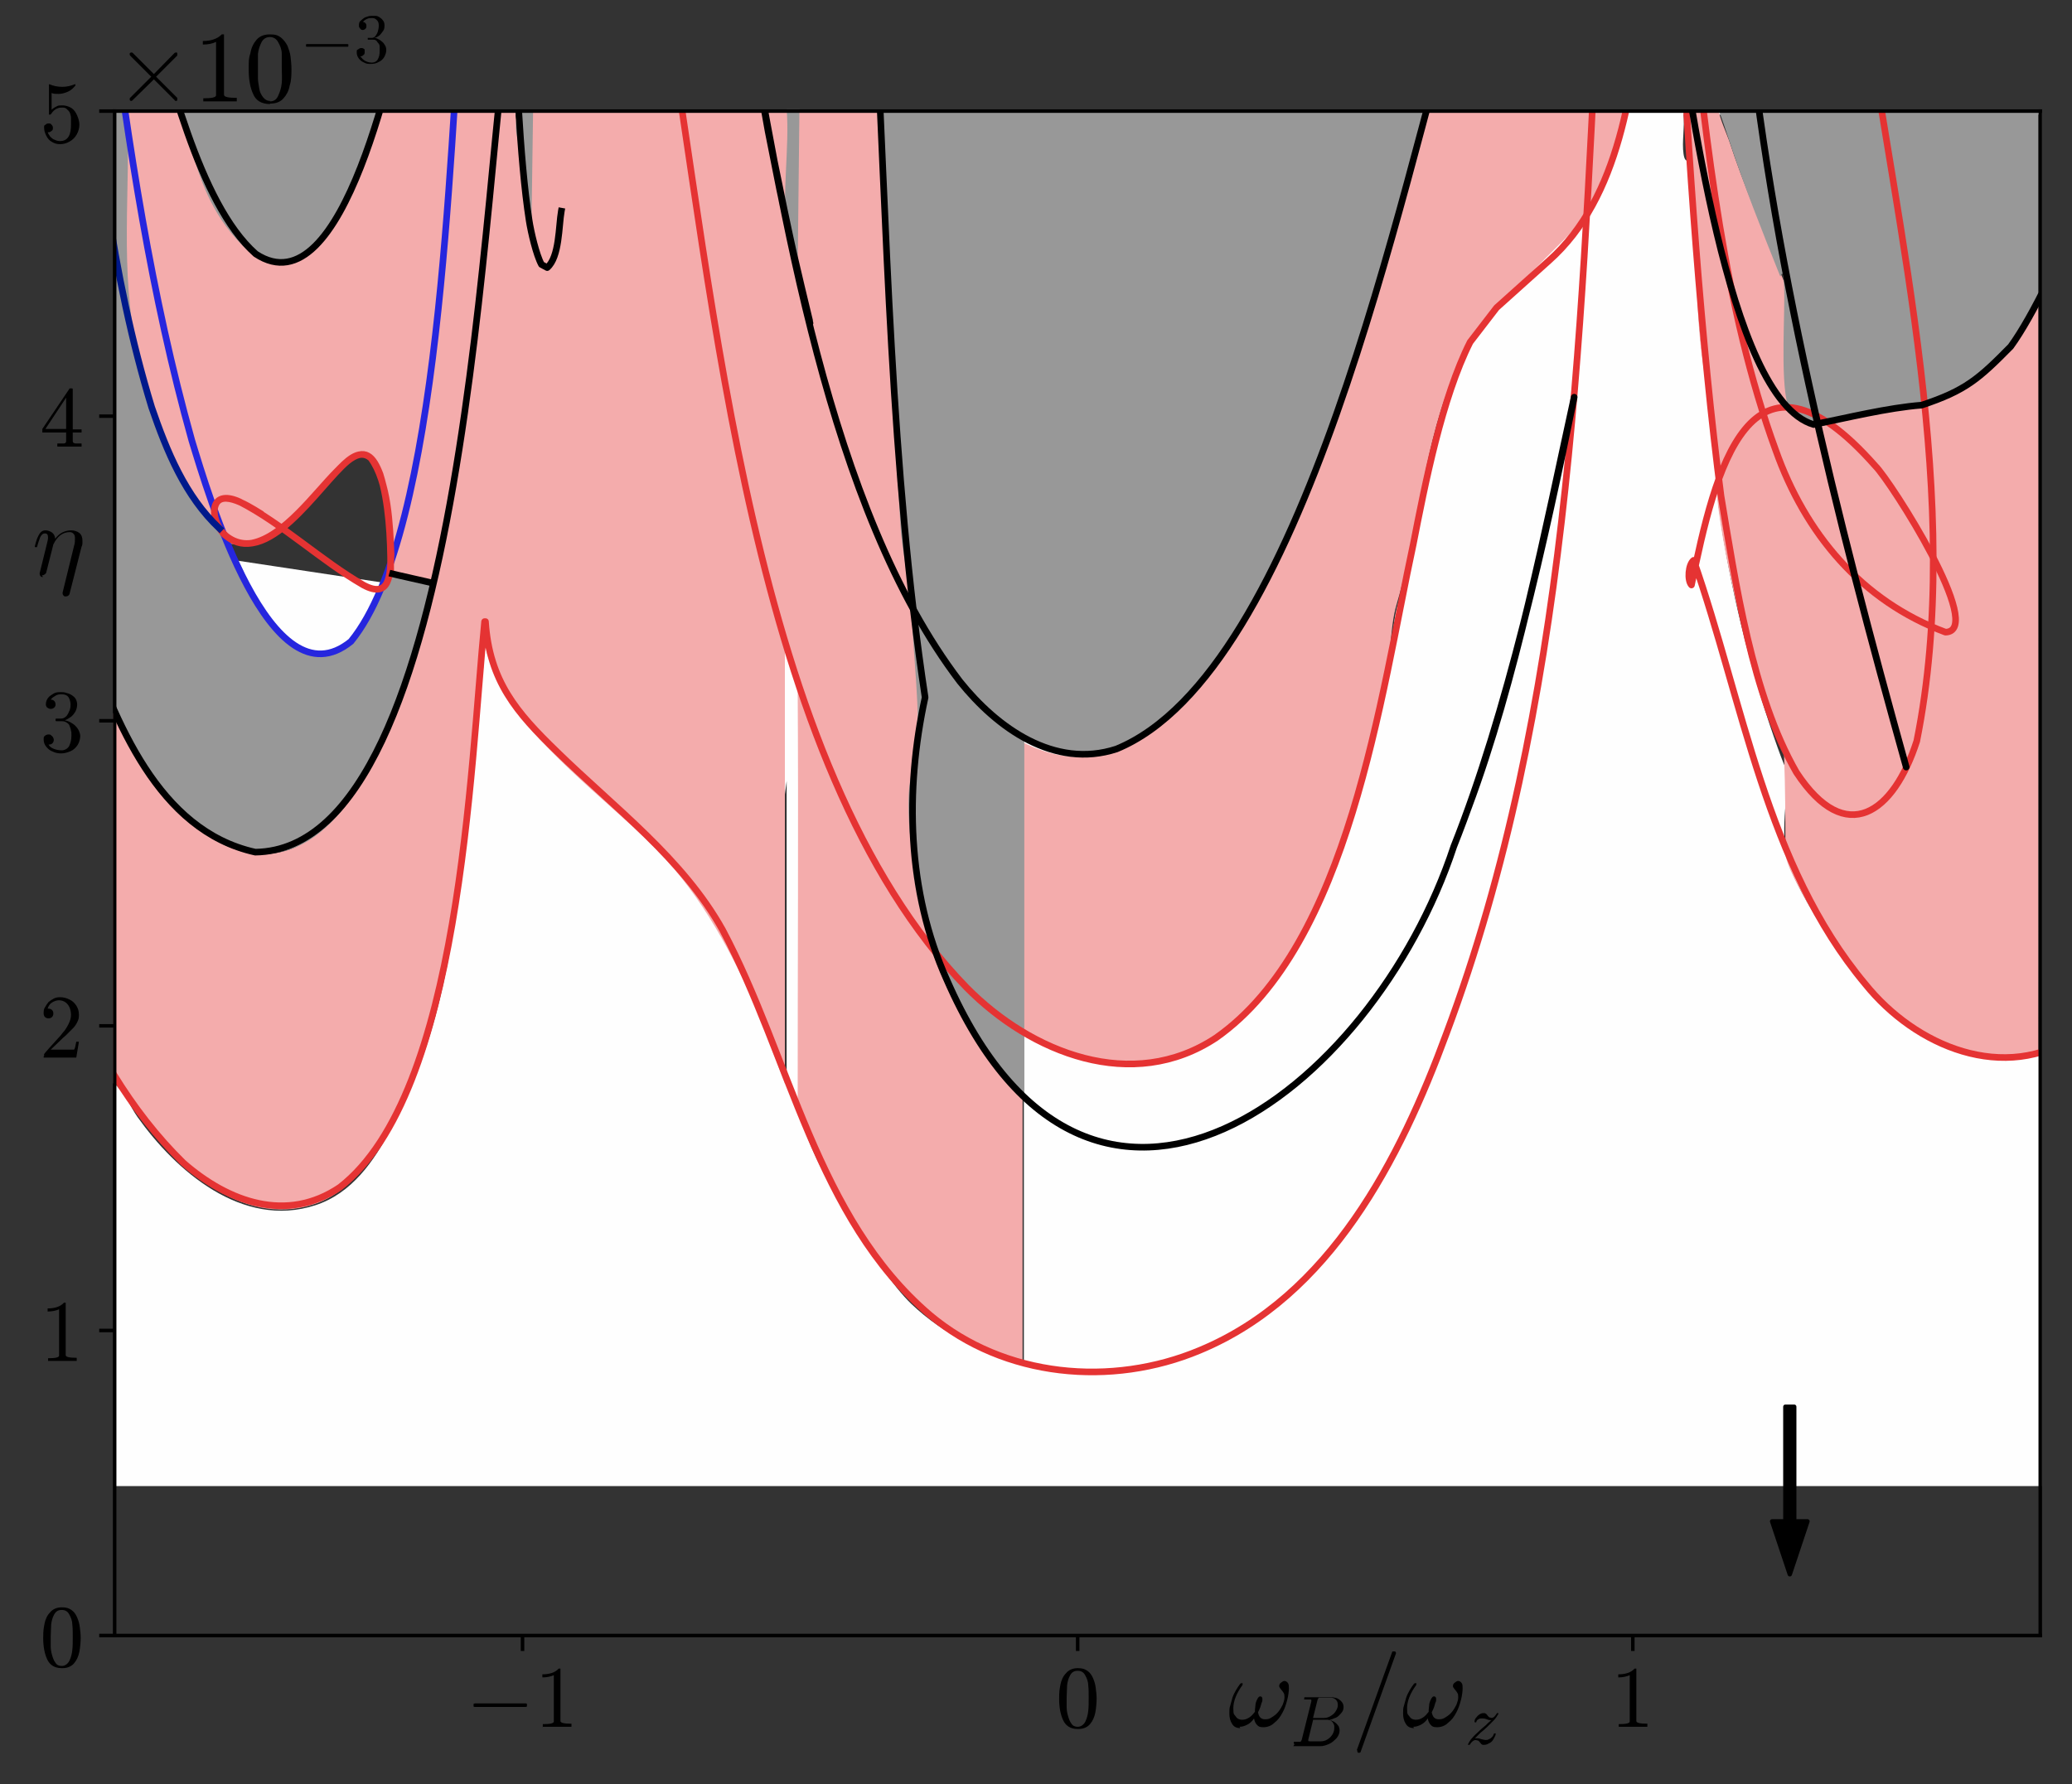 <?xml version="1.0" encoding="UTF-8"?>
<svg id="Layer_1" xmlns="http://www.w3.org/2000/svg" xmlns:xlink="http://www.w3.org/1999/xlink" version="1.1" viewBox="0 0 469.9 404.7">
  <rect x="0" y="0" width="469.9" height="404.7" fill="#333333" stroke="none"/>
  <!-- Generator: Adobe Illustrator 29.2.1, SVG Export Plug-In . SVG Version: 2.1.0 Build 116)  -->
  <defs>
    <style>
      .st0, .st1, .st2, .st3, .st4, .st5 {
        fill: none;
      }

      .st6 {
        fill: #f4acac;
      }

      .st7 {
        clip-path: url(#clippath-17);
      }

      .st8 {
        clip-path: url(#clippath-19);
      }

      .st9 {
        clip-path: url(#clippath-11);
      }

      .st10 {
        clip-path: url(#clippath-16);
      }

      .st11 {
        clip-path: url(#clippath-18);
      }

      .st12 {
        clip-path: url(#clippath-10);
      }

      .st13 {
        clip-path: url(#clippath-15);
      }

      .st14 {
        clip-path: url(#clippath-14);
      }

      .st15 {
        clip-path: url(#clippath-12);
      }

      .st16 {
        clip-path: url(#clippath-27);
      }

      .st17 {
        clip-path: url(#clippath-26);
      }

      .st18 {
        clip-path: url(#clippath-20);
      }

      .st19 {
        clip-path: url(#clippath-21);
      }

      .st20 {
        clip-path: url(#clippath-22);
      }

      .st21 {
        clip-path: url(#clippath-23);
      }

      .st22 {
        clip-path: url(#clippath-24);
      }

      .st23 {
        clip-path: url(#clippath-3);
      }

      .st24 {
        clip-path: url(#clippath-4);
      }

      .st25 {
        clip-path: url(#clippath-2);
      }

      .st26 {
        clip-path: url(#clippath-7);
      }

      .st27 {
        clip-path: url(#clippath-6);
      }

      .st28 {
        clip-path: url(#clippath-9);
      }

      .st29 {
        clip-path: url(#clippath-8);
      }

      .st30 {
        clip-path: url(#clippath-5);
      }

      .st1 {
        stroke: #2626de;
      }

      .st1, .st31, .st2, .st3, .st5 {
        stroke-width: 1.5px;
      }

      .st1, .st32, .st2, .st3, .st33, .st5 {
        stroke-linejoin: round;
      }

      .st1, .st2, .st3, .st4, .st5 {
        stroke-linecap: square;
      }

      .st31 {
        stroke-miterlimit: 10;
      }

      .st31, .st32, .st2, .st33, .st4 {
        stroke: #000;
      }

      .st32 {
        stroke-linecap: round;
      }

      .st34 {
        fill: #fefefe;
      }

      .st3 {
        stroke: #00198b;
      }

      .st33, .st4 {
        stroke-width: .8px;
      }

      .st35 {
        fill: #989898;
      }

      .st5 {
        stroke: #e53333;
      }
    </style>
    <clipPath id="clippath">
      <rect class="st0" x="26" y="25.2" width="436.7" height="345.8"/>
    </clipPath>
    <clipPath id="clippath-2">
      <rect class="st0" x="26" y="25.2" width="436.7" height="345.8"/>
    </clipPath>
    <clipPath id="clippath-3">
      <rect class="st0" x="26" y="25.2" width="436.7" height="345.8"/>
    </clipPath>
    <clipPath id="clippath-4">
      <rect class="st0" x="26" y="25.2" width="436.7" height="345.8"/>
    </clipPath>
    <clipPath id="clippath-5">
      <rect class="st0" x="26" y="25.2" width="436.7" height="345.8"/>
    </clipPath>
    <clipPath id="clippath-6">
      <rect class="st0" x="26" y="25.2" width="436.7" height="345.8"/>
    </clipPath>
    <clipPath id="clippath-7">
      <rect class="st0" x="26" y="25.2" width="436.7" height="345.8"/>
    </clipPath>
    <clipPath id="clippath-8">
      <rect class="st0" x="26" y="25.2" width="436.7" height="345.8"/>
    </clipPath>
    <clipPath id="clippath-9">
      <rect class="st0" x="26" y="25.2" width="436.7" height="345.8"/>
    </clipPath>
    <clipPath id="clippath-10">
      <rect class="st0" x="26" y="25.2" width="436.7" height="345.8"/>
    </clipPath>
    <clipPath id="clippath-11">
      <rect class="st0" x="26" y="25.2" width="436.7" height="345.8"/>
    </clipPath>
    <clipPath id="clippath-12">
      <rect class="st0" x="26" y="25.2" width="436.7" height="345.8"/>
    </clipPath>
    <clipPath id="clippath-14">
      <rect class="st0" x="26" y="25.2" width="436.7" height="345.8"/>
    </clipPath>
    <clipPath id="clippath-15">
      <rect class="st0" x="26" y="25.2" width="436.7" height="345.8"/>
    </clipPath>
    <clipPath id="clippath-16">
      <rect class="st0" x="26" y="25.2" width="436.7" height="345.8"/>
    </clipPath>
    <clipPath id="clippath-17">
      <rect class="st0" x="26" y="25.2" width="436.7" height="345.8"/>
    </clipPath>
    <clipPath id="clippath-18">
      <rect class="st0" x="26" y="25.2" width="436.7" height="345.8"/>
    </clipPath>
    <clipPath id="clippath-19">
      <rect class="st0" x="26" y="25.2" width="436.7" height="345.8"/>
    </clipPath>
    <clipPath id="clippath-20">
      <rect class="st0" x="26" y="25.2" width="436.7" height="345.8"/>
    </clipPath>
    <clipPath id="clippath-21">
      <rect class="st0" x="26" y="25.2" width="436.7" height="345.8"/>
    </clipPath>
    <clipPath id="clippath-22">
      <rect class="st0" x="26" y="25.2" width="436.7" height="345.8"/>
    </clipPath>
    <clipPath id="clippath-23">
      <rect class="st0" x="26" y="25.2" width="436.7" height="345.8"/>
    </clipPath>
    <clipPath id="clippath-24">
      <rect class="st0" x="26" y="25.2" width="436.7" height="345.8"/>
    </clipPath>
    <clipPath id="clippath-26">
      <rect class="st0" x="26" y="25.2" width="436.7" height="345.8"/>
    </clipPath>
    <clipPath id="clippath-27">
      <rect class="st0" x="26" y="25.2" width="436.7" height="345.8"/>
    </clipPath>
  </defs>
  <g>
    <path class="st34" d="M369.6,25.3c-15.4-.1-30.7.7-46,.7-41.2,0-82.4,0-123.6,0-6.2,0-12.5,0-18.7,0s-1.9,0-2.9,0c-19.2,0-38.3,0-57.5,0s-2.4,0-3.6,0c-10.3,0-20.6,0-30.9,0-14.8,0-29.7,0-44.6,0s-8.6,0-12.9,0-1.9,0-2.9,0v-.7h437v311.8H26v-91.2c2.4,2,3.5,5.1,5.2,7.5,8.6,12.1,23.7,25.4,40.3,20,8.3-2.7,13.3-10,17.1-17.2,10.5-19.4,13.6-38.7,16.5-60.9,1.8-13.7,1.1-30,4-43.9s.7-4.6,1.4-4.6M181.2,251.1c.9,10,17.9,37.4,25.4,44.6s17,11.5,25.6,13.9v-75.4c22.7,14.2,43.9,7.2,58.4-13.8,12.7-18.5,17.3-42.7,23.5-63.5,1.6-5.5,1.3-14.4,2.9-19.8,4.8-15.6,6-34.2,12.2-50.2M171.6,227.8l6.8,18v-97.7c2.2-.4,1.1.6,1.5,1.7.7,1.9,1.2,3.8,1.4,5.8M389.7,25.9c-2.6,0-5.3,0-7.9,0,.3,2.8-.4,6.3,0,9s1.4.7,1.6,2.1c2.2,17.4.3,35.9,4.2,52.6,1.6,6.8,1.2,18.7,2.3,26.4,2.4,16.9,6.8,35,12.3,50.9s2.1,2.2,2.5,4.7c1.4,7.4-.9,14.3.3,21.8s12.8,24.1,16.3,28.2c3.7,4.3,12.3,11.8,17.4,14.3,7.3,3.6,15.9,5.6,23.7,3.2-.2-58.3,0-114.6,0-172.9,0-13.4,0-26.8,0-40.2-24.2.3-48.4-.3-72.6,0Z"/>
    <path class="st6" d="M41.4,25.1c.9,2.8,1.2,7,2.2,9.8,1.8,5.1,7.4,16,11.4,20,7.5,7.5,13.5,5.5,19.1-2.1s5.9-9.9,7.4-13.6,2.2-10.1,4.4-14.1c10.3,0,20.6,0,30.9,0,.2,1.6.7,4.7,1,6.3.8,3.5,0,4.5.4,8.7s1,8.9,1.8,13.3l.4-28.3c19.2,0,39.3,0,58.5,0-.4,8.4-.6,19.4,0,27.3s1.7,5.8,1.5,9l.4-36.2c6.2,0,12.5,0,18.7,0,.8,9.5,1.4,18.9,1.7,28.4.6,21.5,1.1,44,3.6,64.6.9,7.1,1.2,15.2,2.6,21.2s1.1,23.8,0,30.5-.3,5.6-.4,7.5c-.4,6.9-.6,16.5.5,22.8,2.5,14.9,7.3,25.4,15.3,38.4l9,10.2v-80.5c13.2,6.7,23.9,3,34.2-6.4,7.6-7,14.5-18,19.2-26.8,16.9-31.8,25.9-68.8,36.4-102.4.6-1.9.2-5.7,1.5-7.6,15.3,0,30.7-.3,46,.3-1.8,3.1-2.3,7.3-3.2,10.6s-4.1,10.9-6.5,13.5c-12.2,13-24.6,22.6-30.5,37.5-6.3,16-7.5,34.6-12.2,50.2-1.6,5.3-1.3,14.3-2.9,19.8-6.2,20.9-10.8,45.1-23.5,63.5-14.5,21.1-35.7,28.1-58.4,13.8v75.4c-8.6-2.4-19.1-8.7-25.6-14.9s-25.4-35.6-25.4-45.6c0-30.3.2-62.6,0-93.6,0-2-.7-3.9-1.4-5.8s.7-2.1-1.5-1.7v97.7l-6.8-18c-6.5-14.2-13.3-26.5-24.4-37.2-9.1-8.8-27.2-22.9-32.1-33.6s-3.8-6.4-4.6-10.4c-.7,0-.2,3.6-.4,4.6-2.9,13.8-3.2,30.2-5,43.9-3,22.3-6,41.5-16.5,60.9-3.9,7.1-8.8,14.5-17.1,17.2-16.6,5.4-31.6-9-40.3-21s-2.8-4.5-5.2-6.5v-84c3.3,4.9,5.6,10.9,9.2,15.6,7,9.4,18.3,19.8,30.9,15.4s24.4-30.6,28.6-44.7,2.3-7.6,3.2-10.6.4-3.6.8-5.2c-3.4-.2-7.8-.7-10.4-2.9l-1.1,2.9c2.4-4.6,1.6-16.6.2-20.4s-2.2-8.4-4.6-8.8c-6.2-1-14.2,19-24.1,20.1s-5.5-1-6.6,0c-3.4-6.1-5.4-6.3-8.9-12-5.3-8.7-9.7-21.7-12-31.8-4-17.5-1.6-36.6-2.2-54.4,4.3,0,8.6,0,12.9,0Z"/>
    <path class="st35" d="M28.9,24.9c.7,17.9-1.8,36.9,2.2,54.4,2.3,10.1,6.7,23.1,12,31.8,3.5,5.7,7.5,9.9,10.9,16,3.5,6.3,7.2,16.1,14,19.4,9.6,4.7,13.8-3,17-10.2.5-1.2,1.8-1.2,2.1-4.2l1.1-2.9c1.1.7,2.8,1.6,4.9,2.2,2.2.6,4.1.7,5.5.7-.4,1.6-.4,3.7-.8,5.2-.9,3.1-2.1,7.1-3.2,10.6-4.2,14.1-13.6,39.5-28.6,44.7-12.6,4.4-23.9-6-30.9-15.4-3.5-4.7-5.8-10.8-9.2-15.6V24.9c1,0,1.9,0,2.9,0Z"/>
    <path class="st35" d="M323.6,24.9c-1.3,2-.9,5.7-1.5,7.6-10.5,33.5-19.5,70.6-36.4,102.4-4.7,8.8-11.7,19.8-19.2,26.8-10.3,9.5-21.1,13.1-34.2,6.4v81.5c0,0-9.1-11.2-9.1-11.2-7.9-13-12.7-23.5-15.3-38.4-1.1-6.4-2.6-15.9-1.5-22.8s1-5.1,1.4-7.5c1.1-6.7-.8-22.7-1-29.5s-2.2-14.2-2.6-21.2c-1.2-20.6-3-43.1-3.6-64.6s.1-19.9-.7-29.4c41.2,0,82.4,0,123.6,0Z"/>
    <path class="st6" d="M389.7,24.9c.4,2.1,1.7,5,2.4,6.9,3.4,10.4,7.4,19.4,11.6,29.9s1.6,1.6,1.9,3.5c1,5.5-.8,24.2-.2,26.7,1.6,6.2,11,3.5,15.4,2.5,14.8-3.4,21.3-2.9,32.5-15.2s6.2-8.5,9-13c.1,58.3-.1,114.6,0,172.9-7.8,2.4-16.4.4-23.7-3.2s-13.7-9.9-17.4-14.3c-3.5-4.1-16.3-23.2-16.3-28.2,0-7.4,0-14.4-.3-21.8s-2-5.2-2.5-6.7c-5.5-15.9-9.9-32-12.3-48.9-1.1-7.7-.7-19.6-2.3-26.4-3.9-16.8-2-35.3-4.2-52.6-.2-1.4-.4-.7-.6-2.1-.3-2.7-.6-7.2-.9-10,2.6,0,5.3,0,7.9,0Z"/>
    <path class="st35" d="M389.7,24.9c24.2-.3,48.4.3,72.6,0,0,13.4,0,28.8,0,42.2-2.7,4.5-5.4,10-9,14-11.1,12.3-17.7,9.8-32.5,13.2-4.4,1-13.7,3.7-15.4-2.5s-.5-21.3-.8-26.7-.7-1.8-.9-2.5c-4.2-10.5-8.2-20.5-11.6-30.9s-2-4.8-2.4-6.9Z"/>
    <path class="st35" d="M85.9,24.9c-2.1,3.9-2.8,10.2-4.4,14.1s-4.8,10.1-7.4,13.6c-5.6,7.6-11.6,10.6-19.1,3.1s-9.7-15.9-11.4-21-1.3-7-2.2-9.8c14.8,0,29.7,0,44.6,0Z"/>
    <path class="st35" d="M181.3,24.9l-.4,36.2c.1-3.1-2.2-6.3-2.5-9-1.1-7.9.7-19.1,0-27.3,1,0,1.9,0,2.9,0Z"/>
    <path class="st35" d="M120.9,24.9l-.4,28.3c-.8-4.4-1.3-8.9-1.8-13.3s-.6-5.2-1.4-8.7.2-4.6,0-6.3c1.2,0,2.4,0,3.6,0Z"/>
    <path class="st34" d="M87.1,132.2c-.3,3-1.6,3-2.1,4.2-3.2,7.2-7.4,14.9-17,10.2s-10.5-13.2-14-19.4"/>
  </g>
  <g id="figure_1">
    <g id="axes_1">
      <g id="matplotlib.axis_1">
        <g id="xtick_1">
          <g id="line2d_1">
            <path id="m4b0c73db7e" class="st33" d="M118.5,371v3.5"/>
          </g>
          <g id="text_1">
            <g>
              <path id="Cmsy10-a1" d="M107.7,387.2c0,0-.2,0-.3-.1,0,0,0-.2,0-.3s0-.2,0-.3c0,0,.2-.1.3-.1h11.5c0,0,.2,0,.3.1,0,0,0,.2,0,.3s0,.2,0,.3c0,0-.2.1-.3.1h-11.5Z"/>
              <path id="Cmr10-31" d="M123.1,391.8v-.7c1.7,0,2.5-.2,2.5-.6v-10.5c-.7.3-1.6.5-2.6.5v-.7c1.6,0,2.9-.4,3.7-1.3h.4v11.9c0,.4.8.6,2.5.6v.7h-6.6,0Z"/>
            </g>
          </g>
        </g>
        <g id="xtick_2">
          <g id="line2d_2">
            <path id="m4b0c73db7e1" class="st33" d="M244.4,371v3.5"/>
          </g>
          <g id="text_2">
            <path id="Cmr10-30" d="M244.4,392.2c-1.6,0-2.7-.7-3.3-2s-.9-2.9-.9-4.8.1-2.2.3-3.3c.2-1,.6-1.9,1.3-2.6.6-.7,1.5-1.1,2.6-1.1s1.6.2,2.2.6c.6.4,1,1,1.3,1.7s.5,1.4.6,2.2c.1.8.2,1.6.2,2.4s-.1,2.2-.3,3.2-.6,1.9-1.2,2.6-1.5,1.1-2.6,1.1h-.2ZM244.4,391.7c.7,0,1.3-.4,1.7-1.1.4-.8.6-1.6.7-2.5s.1-1.9.1-3,0-1.9-.1-2.8c0-.8-.3-1.6-.7-2.3-.4-.7-.9-1-1.7-1s-1.3.3-1.7,1-.6,1.5-.7,2.3c0,.8-.1,1.8-.1,2.8v2.1c0,.7.1,1.3.3,2s.4,1.3.8,1.8c.3.5.8.7,1.4.7Z"/>
          </g>
        </g>
        <g id="xtick_3">
          <g id="line2d_3">
            <path id="m4b0c73db7e2" class="st33" d="M370.3,371v3.5"/>
          </g>
          <g id="text_3">
            <path id="Cmr10-311" d="M367.1,391.8v-.7c1.7,0,2.5-.2,2.5-.6v-10.5c-.7.3-1.6.5-2.6.5v-.7c1.6,0,2.9-.4,3.7-1.3h.4v11.9c0,.4.8.6,2.5.6v.7h-6.6.1Z"/>
          </g>
        </g>
        <g id="text_4">
          <g>
            <path id="Cmmi10-21" d="M281.3,392c-.9,0-1.5-.3-1.9-1-.4-.6-.6-1.4-.6-2.3s0-1.2.2-1.8.3-1.2.5-1.8c.2-.6.5-1.2.8-1.7s.6-1,1-1.5c0,0,.2-.1.3-.1h.2v.4c-1.4,1.9-2.1,3.7-2.1,5.3s.2,1.3.5,1.8.8.8,1.5.8,1.1-.2,1.6-.5.9-.8,1.3-1.3c0-.3,0-.7.1-1.3,0-.6.2-1.1.4-1.5.2-.4.4-.7.7-.7s.5.2.5.6,0,.5-.2.9c-.1.4-.2.7-.3,1-.1.3-.3.7-.5,1.1.2,1.1.7,1.6,1.6,1.6s1.1-.2,1.6-.5,1-.7,1.4-1.2.7-1,1-1.6c.2-.6.4-1.1.4-1.6s0-.8-.2-1.1-.3-.5-.6-.8c-.2-.3-.4-.5-.4-.7,0-.3.1-.6.4-.8.3-.2.5-.4.8-.4s.6.2.8.5c.2.3.2.7.2,1.2s-.1,1.6-.4,2.7-.6,2-1,2.7c-.5,1-1.1,1.8-1.9,2.4-.7.7-1.6,1-2.5,1s-1.1-.2-1.4-.5-.6-.8-.7-1.5c-.4.6-.9,1.1-1.5,1.4s-1.1.5-1.8.5l.2.3Z"/>
            <path id="Cmmi10-42" d="M293.6,395.6c-.1,0-.2,0-.2-.2h0v-.3h1.5c.1,0,.2-.2.3-.4l2.2-8.8v-.2c0-.1,0-.2-.2-.2h-1.2c-.6,0-.2,0-.2-.2h0v-.3h5.9c.4,0,.7,0,1,.1.3,0,.7.2,1,.4.3.2.5.4.7.7.2.3.3.6.3,1s-.1.8-.3,1.1c-.2.3-.5.6-.8.9s-.7.5-1.1.6c-.4.2-.8.3-1.2.4.3,0,.6,0,.9.2.3.1.6.3.8.5.2.2.4.4.6.7.1.3.2.6.2.9,0,.6-.2,1.2-.7,1.8-.5.5-1,1-1.7,1.3s-1.3.5-2,.5h-6.1l.3-.5ZM296.6,394.9s.2.1.6.1h2.3c.5,0,1-.1,1.5-.4s.9-.7,1.2-1.2c.3-.5.4-1,.4-1.5s0-.6-.2-.9c-.1-.3-.3-.5-.6-.7-.3-.2-.5-.2-.9-.2h-3.1l-1.1,4.5v.4h0ZM297.8,389.7h2.4c.5,0,1-.1,1.5-.4s.9-.6,1.2-1.1c.3-.5.5-.9.5-1.4s-.1-.9-.4-1.2c-.3-.3-.7-.5-1.1-.5h-2.8s-.2.2-.3.5l-1,4h0Z"/>
            <path id="Cmmi10-3d" d="M307.7,397h0l8-22.2s0-.2.2-.2h.3c.1,0,.2,0,.3.1,0,0,.1.2.1.3h0l-8,22.3c0,.2-.2.3-.4.3s-.2,0-.3-.1c0,0-.1-.2-.1-.3v-.2Z"/>
            <path id="Cmmi10-211" d="M320.7,392c-.9,0-1.5-.3-1.9-1-.4-.6-.6-1.4-.6-2.3s0-1.2.2-1.8.3-1.2.5-1.8c.2-.6.5-1.2.8-1.7s.6-1,1-1.5c0,0,.2-.1.3-.1h.2v.4c-1.4,1.9-2.1,3.7-2.1,5.3s.2,1.3.5,1.8.8.8,1.5.8,1.1-.2,1.6-.5.9-.8,1.3-1.3c0-.3,0-.7.1-1.3,0-.6.2-1.1.4-1.5.2-.4.4-.7.7-.7s.5.2.5.6,0,.5-.2.9c-.1.4-.2.7-.3,1-.1.3-.3.7-.5,1.1.2,1.1.7,1.6,1.6,1.6s1.1-.2,1.6-.5,1-.7,1.4-1.2.7-1,1-1.6c.2-.6.4-1.1.4-1.6s0-.8-.2-1.1-.3-.5-.6-.8c-.2-.3-.4-.5-.4-.7,0-.3.1-.6.4-.8.3-.2.5-.4.8-.4s.6.2.8.5c.2.3.2.7.2,1.2s-.1,1.6-.4,2.7-.6,2-1,2.7c-.5,1-1.1,1.8-1.9,2.4-.7.7-1.6,1-2.5,1s-1.1-.2-1.4-.5-.6-.8-.7-1.5c-.4.6-.9,1.1-1.5,1.4s-1.1.5-1.8.5l.2.3Z"/>
            <path id="Cmmi10-7a" d="M333,395.8s-.1,0-.1-.1h0c.3-.6.6-1.1,1-1.5.4-.5.9-.9,1.4-1.4s1-.9,1.6-1.4c.5-.5.9-.9,1.3-1.2h0c-.2,0-.6,0-1-.2-.5-.2-.8-.2-1.1-.2s-.6,0-.8.2c-.3.1-.4.3-.5.6,0,0,0,.1-.1.1h-.2s-.1,0-.1-.2h0c0-.4.2-.7.4-.9.2-.3.4-.5.7-.7.3-.2.6-.3.9-.3s.4,0,.5.1c.1,0,.3.2.5.5.2.2.3.4.5.4s.3.1.4.1.4-.1.6-.3.4-.5.6-.8h.3v.2c-.3.5-.6,1-1,1.4l-1.5,1.5c-.6.6-1.1,1-1.6,1.4l-1.2,1.2h.3c.3,0,.6,0,1.1.2.5.1.8.2,1,.2s.5,0,.8-.2c.3-.1.5-.3.7-.5s.3-.5.4-.7c0,0,0-.1.1-.1h.3c0,.2,0,.1,0,.1,0,.4-.3.8-.5,1.2-.2.4-.5.7-.9.9-.4.2-.7.4-1.2.4s-.4,0-.5-.1c-.1,0-.3-.2-.5-.5-.2-.2-.3-.4-.5-.4s-.3-.1-.4-.1c-.5,0-1,.4-1.4,1.1h-.3,0Z"/>
          </g>
        </g>
      </g>
      <g id="matplotlib.axis_2">
        <g id="ytick_1">
          <g id="line2d_4">
            <path id="m1469396691" class="st33" d="M26,371h-3.5"/>
          </g>
          <g id="text_5">
            <path id="Cmr10-301" d="M14,378.4c-1.6,0-2.7-.7-3.3-2s-.9-2.9-.9-4.8.1-2.2.3-3.3c.2-1,.6-1.9,1.3-2.6.6-.7,1.5-1.1,2.6-1.1s1.6.2,2.2.6,1,1,1.3,1.7.5,1.4.6,2.2c.1.8.2,1.6.2,2.4s-.1,2.2-.3,3.2c-.2,1-.6,1.9-1.2,2.6s-1.5,1.1-2.6,1.1h-.2ZM14,377.9c.7,0,1.3-.4,1.7-1.1.4-.8.6-1.6.7-2.5s.1-1.9.1-3,0-1.9-.1-2.8c0-.8-.3-1.6-.7-2.3-.4-.7-.9-1-1.7-1s-1.3.3-1.7,1-.6,1.5-.7,2.3c0,.8-.1,1.8-.1,2.8v2.1c0,.7.1,1.3.3,2s.4,1.3.8,1.8c.3.5.8.7,1.4.7Z"/>
          </g>
        </g>
        <g id="ytick_2">
          <g id="line2d_5">
            <path id="m14693966911" class="st33" d="M26,301.8h-3.5"/>
          </g>
          <g id="text_6">
            <path id="Cmr10-312" d="M10.9,308.8v-.7c1.7,0,2.5-.2,2.5-.6v-10.5c-.7.3-1.6.5-2.6.5v-.7c1.6,0,2.9-.4,3.7-1.3h.4v11.9c0,.4.8.6,2.5.6v.7h-6.6.1Z"/>
          </g>
        </g>
        <g id="ytick_3">
          <g id="line2d_6">
            <path id="m14693966912" class="st33" d="M26,232.7h-3.5"/>
          </g>
          <g id="text_7">
            <path id="Cmr10-32" d="M10,239.6v-.5h0c0-.1,3.1-3.5,3.1-3.5.5-.5.8-.9,1.1-1.3.3-.3.6-.7.9-1.2.3-.5.5-.9.7-1.4s.3-1,.3-1.5-.1-1.1-.3-1.6-.5-.9-.9-1.2-.9-.5-1.5-.5-1.1.2-1.6.5-.8.8-1,1.4h.2c.3,0,.6.1.8.3s.3.5.3.8-.1.6-.3.8-.5.3-.8.3-.6-.1-.8-.3-.3-.5-.3-.8c0-.5,0-1,.3-1.4.2-.4.5-.8.8-1.2.4-.3.8-.6,1.2-.8s.9-.3,1.4-.3c.8,0,1.5.2,2.1.5.7.3,1.2.8,1.6,1.4.4.6.6,1.3.6,2.1s-.1,1.1-.4,1.7-.6,1-1,1.4-.9.9-1.5,1.5c-.6.5-1,.9-1.2,1.1l-2.3,2.2h5.3c.2-.2.3-.8.5-1.8h.6l-.6,3.6h-7.4v-.3Z"/>
          </g>
        </g>
        <g id="ytick_4">
          <g id="line2d_7">
            <path id="m14693966913" class="st33" d="M26,163.5h-3.5"/>
          </g>
          <g id="text_8">
            <path id="Cmr10-33" d="M11,168.9c.3.5.7.8,1.3,1,.5.2,1.1.3,1.7.3s1.3-.3,1.7-1c.3-.7.5-1.4.5-2.3s0-.8-.1-1.1c0-.4-.2-.7-.3-1.1s-.4-.6-.7-.8-.6-.3-1-.3h-1.3c-.1,0-.2,0-.2-.2v-.2c0-.1,0-.2.2-.2h1.1c.5,0,.9-.3,1.2-.6.3-.4.5-.8.7-1.3s.2-1,.2-1.4-.2-1.2-.5-1.6-.8-.6-1.4-.6-1,0-1.5.3-.8.5-1.1.9h0c.3,0,.6.1.8.3s.3.5.3.8-.1.5-.3.7-.5.3-.8.3-.5-.1-.8-.3c-.2-.2-.3-.5-.3-.7,0-.6.2-1.1.5-1.5s.8-.7,1.3-1,1.1-.3,1.6-.3.8,0,1.3.2c.5.1.9.3,1.2.5s.7.5.9.9c.2.4.3.8.3,1.2s-.1,1.1-.4,1.6-.6.9-1,1.2-.9.6-1.4.8c.6.1,1.1.3,1.7.7.5.3.9.7,1.3,1.3.3.5.5,1.1.5,1.6s-.2,1.4-.6,2-.9,1.1-1.6,1.4c-.7.3-1.4.5-2.1.5s-1.3-.1-1.9-.4c-.6-.2-1.1-.6-1.5-1.1s-.6-1-.6-1.7.1-.6.3-.8.5-.3.8-.3.4,0,.6.2.3.2.4.4c.1.2.2.4.2.6,0,.3-.1.6-.3.8s-.5.3-.8.3h-.1,0Z"/>
          </g>
        </g>
        <g id="ytick_5">
          <g id="line2d_8">
            <path id="m14693966914" class="st33" d="M26,94.4h-3.5"/>
          </g>
          <g id="text_9">
            <path id="Cmr10-34" d="M9.6,98v-.7l6.2-9.2s.1,0,.2,0h.3q.2,0,.2.2v9.1h2v.7h-2v2c0,.3.2.4.6.5.4,0,.8,0,1.4,0v.7h-5.5v-.7c.5,0,1,0,1.4,0,.4,0,.6-.2.6-.5v-2h-5.4ZM10.3,97.3h4.7v-7.1l-4.7,7.1Z"/>
          </g>
        </g>
        <g id="ytick_6">
          <g id="line2d_9">
            <path id="m14693966915" class="st33" d="M26,25.2h-3.5"/>
          </g>
          <g id="text_10">
            <path id="Cmr10-35" d="M10.8,29.9c.1.4.3.7.6,1.1.3.3.6.6,1,.7.4.2.8.3,1.2.3,1,0,1.6-.4,2-1.1s.5-1.7.5-2.7v-1.2c0-.3,0-.6-.1-.9-.1-.5-.3-.9-.7-1.2-.3-.4-.7-.5-1.1-.5s-.8,0-1.2.2c-.3.1-.6.3-.8.5s-.4.4-.5.6-.3.3-.3.3h-.3v-6.8h0q0-.1.1-.1h0c.9.4,1.9.6,2.9.6s1.9-.2,2.9-.6h.1v.3h0c-.5.6-1,1.1-1.7,1.4s-1.4.5-2.1.5-1.1,0-1.6-.2v3.8c.4-.4.8-.6,1.2-.8.3-.2.8-.2,1.3-.2s1.4.2,2,.6,1,1,1.3,1.7.5,1.4.5,2.1-.2,1.5-.6,2.2-.9,1.2-1.6,1.6c-.7.4-1.4.6-2.2.6s-1.3-.2-1.8-.5c-.6-.3-1-.8-1.3-1.4s-.5-1.2-.5-1.8,0-.5.3-.7c.2-.2.4-.3.7-.3s.5,0,.7.3c.2.2.3.4.3.7s0,.5-.3.7-.4.3-.7.3,0,0-.2,0h-.1.1Z"/>
          </g>
        </g>
        <g id="text_11">
          <path id="Cmmi10-b4" d="M9.7,130.9c-.2,0-.3,0-.5-.2-.1-.1-.2-.3-.2-.5v-.2l1.7-6.9c.1-.4.2-.8.2-1.1,0-.7-.2-1-.7-1s-.8.3-1.1.9c-.2.6-.5,1.3-.7,2.2h0q0,0-.1,0h-.4v-.2c.2-.7.3-1.2.5-1.7.2-.5.4-.9.7-1.3s.7-.6,1.2-.6,1.1.2,1.5.5.7.8.7,1.4c.5-.6,1-1.1,1.6-1.4s1.3-.5,2-.5,1.4.2,1.9.6.7,1,.7,1.8,0,.9-.2,1.3l-2.7,10.6c0,.2-.2.4-.3.5s-.4.2-.6.2-.3,0-.5-.2c-.1-.1-.2-.3-.2-.5v-.2l2.6-10.6c.2-.6.2-1.2.2-1.6s0-.8-.3-1.1-.5-.4-.9-.4c-1.5,0-2.8.9-3.7,2.8l-1.6,6.3c0,.2-.2.4-.4.5-.2.2-.4.2-.6.2l.2.3Z"/>
        </g>
      </g>
      <g id="line2d_11">
        <g class="st25">
          <path class="st0" d="M26,397"/>
        </g>
      </g>
      <g id="line2d_12">
        <g class="st23">
          <path class="st0" d="M26,397"/>
        </g>
      </g>
      <g id="line2d_13">
        <g class="st24">
          <path class="st1" d="M24.8-1c4.3,33.7,9.5,68.1,18.7,100.9,3.7,12.1,17.8,60.5,36.1,45.6C100.1,120.4,101.8,33.7,104.8-.9"/>
        </g>
      </g>
      <g id="line2d_14">
        <g class="st30">
          <path class="st0" d="M26,397"/>
        </g>
      </g>
      <g id="line2d_15">
        <g class="st27">
          <path class="st0" d="M26,397"/>
        </g>
      </g>
      <g id="line2d_17">
        <g class="st26">
          <path class="st5" d="M362.4-1c-3.9,78-6.7,161.6-34.4,235.5-10.5,28.5-26.3,59.5-55.9,71.8-20,8.4-44.3,6.2-61.2-8-25.8-22-31.7-58.5-47-87.3-9-16.2-24.6-27.8-37.6-40.5-9.2-8.9-15.3-16-16.2-29.5h-.2c-3.3,33.3-5.4,107-32.8,128.3-12.1,8.2-25.3,3.4-35.5-5.5C17.3,240,7.4,203.6-1,171.3"/>
        </g>
      </g>
      <g id="line2d_19">
        <g class="st29">
          <path class="st5" d="M150.6-1c11.5,67.7,19.4,174.4,68.6,225,14.7,14.9,37.6,24,56.6,11.4,30.2-21.2,37.3-77.6,44.7-111.9,2.7-13.8,6.5-33.2,12.9-45.9l6-7.8,11.8-10.6c16.4-14.5,19-39.7,21.6-60.1"/>
        </g>
      </g>
      <g id="line2d_22">
        <g class="st28">
          <path class="st5" d="M383.4-1c3.6,33.6,7.6,71.1,19.3,103.1,6.7,18.9,19.4,34.2,38.5,41.3,9.3-.2-12.3-34.1-15.9-37.7-28.5-32.3-36.4,1.1-41.7,27-1-1.1-.7-4.7.5-5.6,11.2,32,16.4,69.2,38.9,96.1,11.4,14.2,31.6,22.7,48,11.6"/>
        </g>
      </g>
      <g id="line2d_23">
        <g class="st12">
          <path class="st5" d="M381.1-1c1.6,34.8,4.7,79,9.2,113.5,3.3,19.7,7,45.1,17.1,62.7,11.3,17.2,22.1,9.1,27.3-7.1,10.8-53.7-4.5-115.7-12-169"/>
        </g>
      </g>
      <g id="line2d_25">
        <g class="st9">
          <path class="st5" d="M88.6,128.8c0-6.6-.4-14.9-2.4-21.2-1.5-4-3.4-6.2-7.4-3-6.6,5.5-18.4,25.2-28.1,16.5-3.4-4-3-10.3,3.6-7.3,9.9,5.1,18.4,13.3,28.1,18.9,6.1,3.3,6.1-2.5,6.3-7-.3-6.5-.6-16.4-4.6-21.8-2.8-2.4-5.8,1.1-7.7,3-4.9,4.9-12,14.9-19.3,16.3-4.5.8-8.4-2.9-8.5-7.3.4-5.8,7.6-1.2,10.2.4"/>
        </g>
      </g>
      <g id="line2d_26">
        <g class="st15">
          <path class="st5" d="M270.1-1"/>
        </g>
      </g>
      <g id="line2d_41">
        <g class="st14">
          <path class="st2" d="M111-1l.3,8.5,2.1,3.1,2.8-2.6,3.6-.6,4.7,2.7,6.3,5.3,9.7,3.2,8.5-15.5.8-4M333.1,183c10.6-28.4,17.4-63.2,23.9-92.9-6.5,32-15.2,71.5-27.3,101.9-18.4,55.9-82.4,104.9-115,30.2-9-20-9.5-42.9-4.9-64-7.8-51.4-8.7-107.3-11.4-159.1M149.5-1l-1,5.4-9,14.5-9.5-4.1-6.1-5.1-4.5-2.4-3.5,1-2.7,2.6-1.9-5.2V-1h0"/>
        </g>
      </g>
      <g id="line2d_42">
        <g class="st13">
          <path class="st2" d="M168.8-1l2.4,14.1,3.2,17.6,3.1,15.6,3.1,14.3,3.1,12.7-3.8-16.2-2.3-10.6-2.6-12.9-1.9-10.3-4.2-24.3M168.8-1l2.7,15.7,2.7,15.1,2.6,13.1,2.5,11.7,2.6,11.3,1.7,6.8-3.6-15-2.2-10.4-2.6-12.7-1.9-10.2-2.5-14.1-1.9-11.2M168.8-1c8.7,48.3,19,116.4,48.9,155.6,8.4,10.5,21.4,19.9,35.5,15.3,42.6-17.5,64.7-128.3,77.5-170.9"/>
        </g>
      </g>
      <g id="line2d_43">
        <g class="st10">
          <path class="st2" d="M395.9-1c5.5,58.8,20.5,118.2,36.4,175-15.6-56.2-31-116.9-36.4-175"/>
        </g>
      </g>
      <g id="line2d_44">
        <g class="st7">
          <path class="st2" d="M149.8-1l-.5,2.5-9,17-9.6-3.1-5.2-4.5-3.6-2.6-3.9-1.1-2.3,1.2-1.7,1.7-2.1.4-.9-8.1V-1M111-1V1.8l.6,7.6,1.1,1.6,2.6-2.4,3.4-1.5,4.4,1.9,5.9,4.8,9,5.3,10-13,1.5-7.1M149.6-1l-7.3,18.1-10.7-1.1-5.8-5-3.9-2.8-4.1-1-2.3,1.4-1.8,1.7-2-1-.6-10.4M111-1v5.6l1.9,6.4,2.7-2.5,3.4-1.2,4.4,2.1,6,5,9.1,4.8,9.5-13.2,1.4-6.9M148.8-1l-6.6,18.1-10.9-1.2-6.5-5.5-4.8-3-3.7.5-2.9,2.6-2.1-2.7-.3-8.8M111-1v5.1l1.3,6.8,4.9-3.5h3.3c0,0,2.8,1.7,2.8,1.7l10.9,8.7,12-6.9,3.8-11.9M149.1-1l-2.7,11.4h0"/>
        </g>
      </g>
      <g id="line2d_45">
        <g class="st11">
          <path class="st2" d="M-1,34.1c5.3,14.3,7,44.9,9.2,60.2,2.3,16.4,5.9,34,11,49.8,7,19.3,16.5,44.3,38.7,49.2,48.8-.7,51.4-156,58.2-194.3h0"/>
        </g>
      </g>
      <g id="line2d_46">
        <g class="st8">
          <g>
            <path class="st2" d="M261.4-1"/>
            <path class="st2" d="M182.1-1"/>
          </g>
        </g>
      </g>
      <g id="line2d_47">
        <g class="st18">
          <g>
            <path class="st2" d="M208-1"/>
            <path class="st2" d="M335.2-1"/>
          </g>
        </g>
      </g>
      <g id="line2d_48">
        <g class="st19">
          <path class="st2" d="M376.8,18h0v-1c-.1,0,.2,3,.2,3v.8l-2.2-21.8M379.4-1c3.8,19.8,12.1,91.5,31.9,97.3,7.5-1.5,16.8-3.8,24.5-4.4,10-3.3,13-6,20.2-13.3,5.1-7,12.4-22.3,14.9-30.5M374.8-1l2.2,20.8-2.2-20.8"/>
        </g>
      </g>
      <g id="line2d_49">
        <g class="st20">
          <path class="st2" d="M0,0"/>
        </g>
      </g>
      <g id="line2d_53">
        <g class="st21">
          <path class="st2" d="M110.9-1V-.1l1.3,10.9,2-1,2.4-2.1,2.8-.6,3.2,1.5,3.9,3,4.4,3.9,4.6,3,4.2.2,3.4-2.8,2.7-4.5,2.4-6.5-6.2,12.3,4.5-7.4-4.4,7.3.4-.4-3.8,2.4,4.9-3.7-3.7,3.4,4.1-4.1-3.7,3.9,2.4-2.1-3.3,2.4,3.6-2.8-3.1,2.6h-4.1l-6.4-4.2-3.3-2.9-3-2.4-2.5-1.5-2.1-.6-2.3.7-1.8,1.6-2.1,1.6-1.1-2.4-.4-5.3V-1M111-1l.5,9.9,1,2.1,1.4-1,3.4-2.7,4.4.8,5.8,4.5,9.3,6.4,12.9-20M149.3-1l-2.6,10.7-9.9,9.3-8.4-5.7-5.8-4.6-4.3-1.6-3.3,1.8-2.6,2.1-1.6-12h0"/>
        </g>
      </g>
      <g id="line2d_54">
        <g class="st22">
          <path class="st3" d="M22.1-1l.3,1.4-.2,2-1.6-3.4M19.1-1c2.6,31.2,6.1,63.3,15.3,93.4,3.4,9.9,7.6,20.2,15.4,27.5h0"/>
        </g>
      </g>
      <g id="line2d_56">
        <g class="st17">
          <path class="st2" d="M90.3,132"/>
        </g>
      </g>
      <g id="line2d_57">
        <g class="st16">
          <path class="st2" d="M127.3,47.9h0c-.6,3.3-.4,10.4-3.2,12.8l-1.3-.7c-1.2-2.2-2.4-7.4-2.8-10-2.2-14.1-3-36.6-3.6-51.1M92.8-1c-3.1,12.4-14.7,71.9-34.8,58.6C44.8,45.9,38.4,15.8,32.9-1h0"/>
        </g>
      </g>
      <g id="patch_3">
        <path class="st4" d="M26,371V25.2"/>
      </g>
      <g id="patch_4">
        <path class="st4" d="M462.7,371V25.2"/>
      </g>
      <g id="patch_5">
        <path class="st4" d="M26,371h436.7"/>
      </g>
      <g id="patch_6">
        <path class="st4" d="M26,25.2h436.7"/>
      </g>
      <g id="text_12">
        <g>
          <path id="Cmsy10-a3" d="M29.4,22.5c0-.1,0-.2.1-.3l4.8-4.8-4.8-4.8s-.1-.2-.1-.3,0-.2.1-.3c0,0,.2-.1.3-.1s.2,0,.3.1l4.8,4.8,4.7-4.8c0,0,.2-.1.3-.1s.2,0,.3.1c0,0,0,.2,0,.3s0,.2,0,.3l-4.8,4.8,4.8,4.8s0,.2,0,.3,0,.2,0,.3c0,0-.2.1-.3.1s-.2,0-.3-.2l-4.7-4.7-4.8,4.7c-.1.1-.2.2-.3.2s-.2,0-.3-.1c0,0-.1-.2-.1-.3Z"/>
          <path id="Cmr10-313" d="M46.1,23.1v-.8c1.9,0,2.9-.2,2.9-.7v-12.1c-.8.4-1.8.6-3,.6v-.8c1.9,0,3.3-.5,4.3-1.5h.5v13.7c0,.5,1,.7,2.9.7v.8h-7.6Z"/>
          <path id="Cmr10-302" d="M61.2,23.6c-1.9,0-3.2-.8-3.8-2.3-.7-1.5-1-3.4-1-5.5s0-2.6.4-3.8c.2-1.2.7-2.2,1.4-3s1.7-1.2,3-1.2,1.8.2,2.5.7c.6.5,1.1,1.1,1.5,1.9.3.8.6,1.6.7,2.5s.2,1.8.2,2.8,0,2.6-.4,3.7c-.2,1.2-.7,2.1-1.4,2.9s-1.7,1.2-3,1.2h0ZM61.2,23c.9,0,1.5-.4,1.9-1.3s.7-1.8.8-2.9,0-2.2,0-3.4,0-2.2,0-3.2c0-1-.4-1.9-.8-2.6-.4-.8-1.1-1.2-1.9-1.2s-1.5.4-1.9,1.2-.7,1.7-.8,2.6c0,1,0,2,0,3.2v2.4c0,.8.2,1.5.3,2.3s.5,1.5.9,2,.9.8,1.6.8h0Z"/>
          <path id="Cmsy10-a11" d="M69.6,10.6s-.2,0-.2-.1v-.4s0-.1.2-.1h9.2s.2,0,.2.1v.4s0,.1-.2.1h-9.2Z"/>
          <path id="Cmr10-331" d="M82,13.1c.3.4.6.6,1,.8s.9.3,1.4.3,1.1-.3,1.3-.8c.3-.5.4-1.1.4-1.8v-.9c0-.3,0-.6-.3-.9s-.3-.5-.5-.6c-.2-.2-.5-.2-.8-.2h-1.1s0,0,0-.1h0c0-.2,0-.3,0-.3h.9c.4,0,.7-.2.9-.5.2-.3.4-.6.5-1s.2-.8.2-1.2,0-.9-.4-1.3-.6-.5-1.1-.5-.8,0-1.2.2-.7.4-.9.7h0c.2,0,.4,0,.6.3.2.2.2.4.2.6s0,.4-.2.6-.4.3-.6.3-.4,0-.6-.3c-.2-.2-.3-.4-.3-.6,0-.5,0-.9.4-1.2s.6-.6,1.1-.8.9-.3,1.3-.3.7,0,1,0c.4,0,.7.2,1,.4.3.2.5.4.7.7.2.3.3.6.3,1s0,.9-.3,1.3-.5.7-.8,1c-.4.3-.7.5-1.2.6.5,0,.9.3,1.3.5.4.3.8.6,1,1,.3.4.4.8.4,1.3s-.2,1.1-.5,1.6-.8.9-1.3,1.1c-.5.3-1.1.4-1.7.4s-1,0-1.5-.3c-.5-.2-.9-.5-1.2-.9s-.5-.8-.5-1.4,0-.5.3-.7.4-.3.7-.3.3,0,.5.1.3.2.3.3,0,.3,0,.5c0,.3,0,.5-.3.7-.2.2-.4.3-.7.3h0l.2.2Z"/>
        </g>
      </g>
      <g id="patch_7">
        <path class="st32" d="M406.9,319.1v26h3c-1.3,4-2.7,8-4,12-1.3-4-2.7-8-4-12h3v-26h2Z"/>
      </g>
    </g>
  </g>
  <path class="st31" d="M98.7,132.4c-1.1-.3-9.3-2.1-10.4-2.4"/>
</svg>